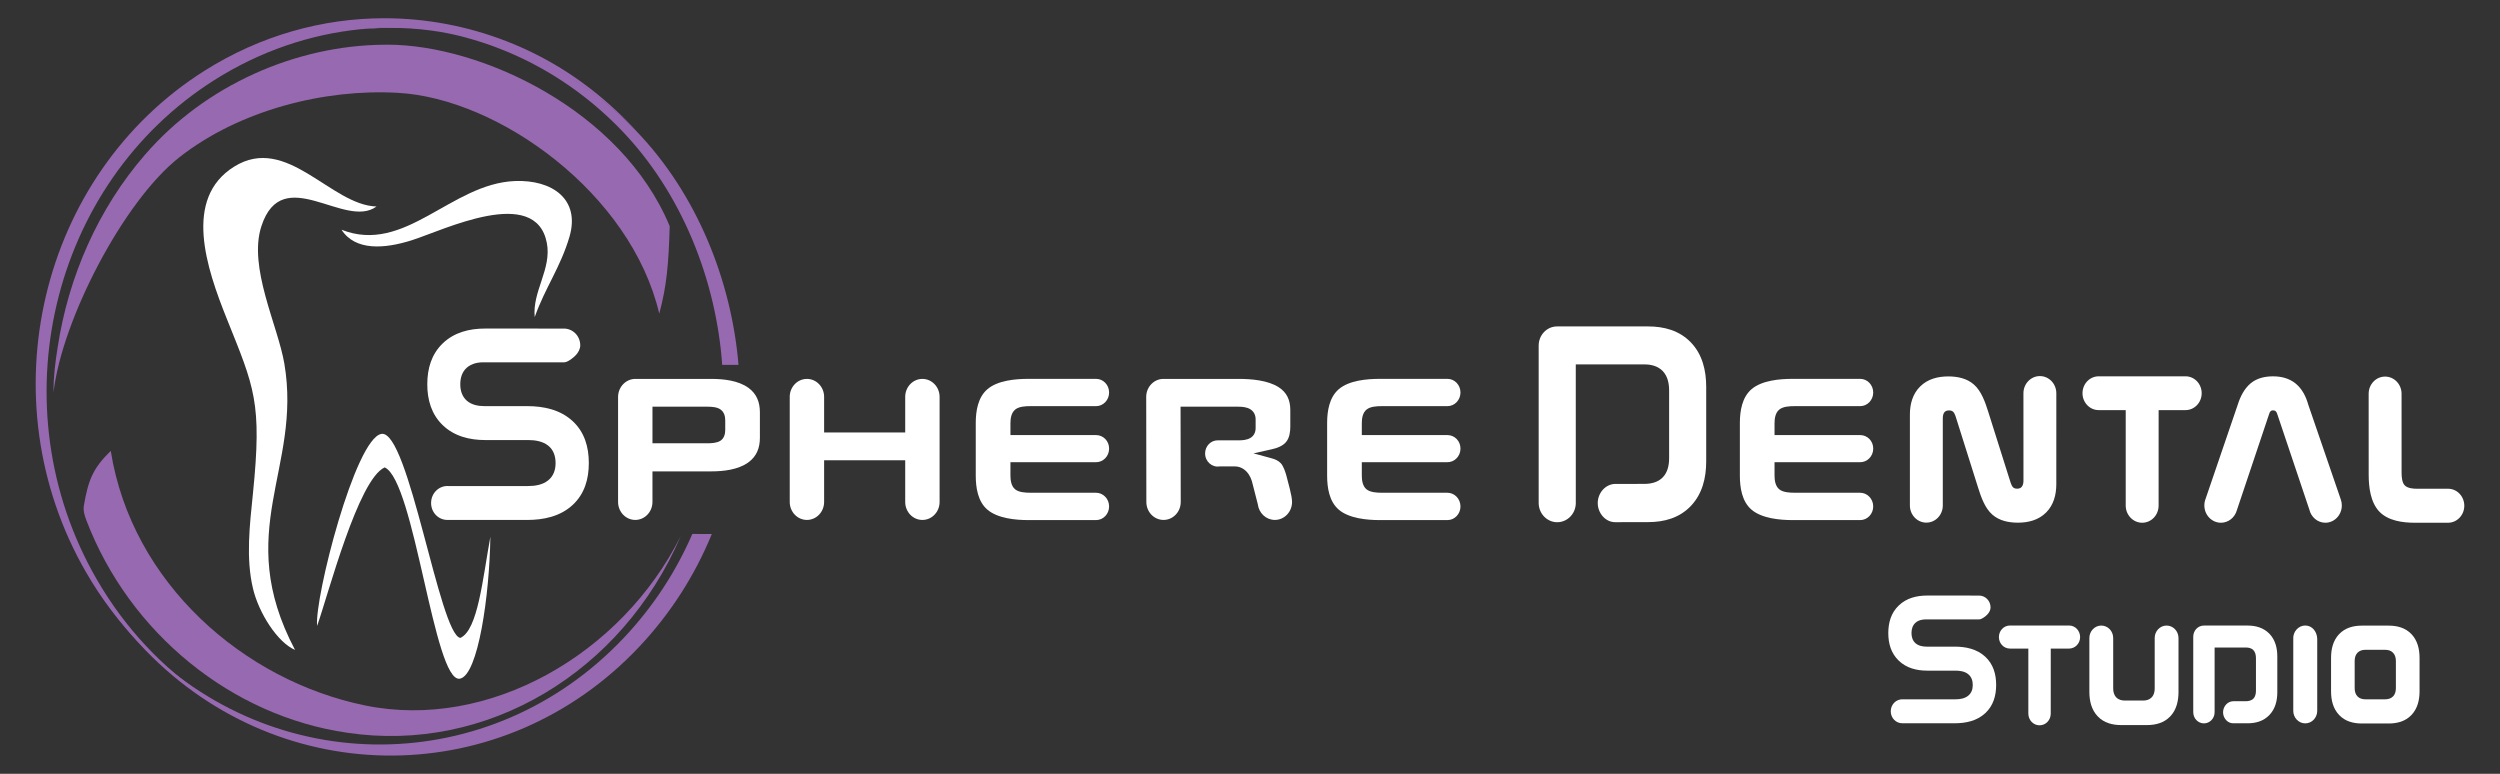 <?xml version="1.0" encoding="utf-8"?>
<!-- Generator: Adobe Illustrator 16.0.0, SVG Export Plug-In . SVG Version: 6.00 Build 0)  -->
<!DOCTYPE svg PUBLIC "-//W3C//DTD SVG 1.1//EN" "http://www.w3.org/Graphics/SVG/1.1/DTD/svg11.dtd">
<svg version="1.1" id="Logo_1_" xmlns="http://www.w3.org/2000/svg" xmlns:xlink="http://www.w3.org/1999/xlink" x="0px" y="0px"
	 width="210px" height="65px" viewBox="0 0 210 65" enable-background="new 0 0 210 65" xml:space="preserve">
<rect x="0" y="0" width="210" height="65" fill="#333333" stroke="none"/>
<rect id="Background" display="none" fill="#7F7777" width="210" height="65"/>
<g id="Esfera_2_">
	<path fill="#9769B0" d="M30.319,2.461c2.209-0.209,4.439-0.15,6.629,0.213c0.731,0.123,1.451,0.28,2.165,0.475
		c0.952,0.258,1.896,0.564,2.823,0.926c3.717,1.44,7.203,3.709,10.209,6.809c5.172,5.336,8.022,12.736,8.52,19.766h1.369v-0.01
		c-0.585-7.003-3.473-14.357-8.631-19.679c-3.963-4.088-8.751-6.754-13.796-8.002C38.6,2.709,37.578,2.52,36.547,2.4
		c-0.936-0.102-1.879-0.152-2.818-0.152C32.592,2.248,31.452,2.32,30.319,2.461"/>
	<path fill="#9769B0" d="M17.163,5.953C3.305,14.71-1.146,33.562,7.223,48.061c2.594,4.492,6.113,8.039,10.146,10.535
		c-3.66-2.447-6.85-5.787-9.248-9.941C-0.213,34.215,4.217,15.438,18.02,6.718c7.725-4.882,16.742-5.579,24.652-2.716
		c0.988,0.357,1.961,0.771,2.912,1.24c2.926,1.451,5.588,3.443,7.908,5.809c-2.305-2.533-5.008-4.664-7.994-6.242
		c-0.967-0.51-1.957-0.961-2.968-1.353c-3.271-1.267-6.743-1.924-10.242-1.924C27.127,1.532,21.901,2.959,17.163,5.953"/>
	<path fill="#9769B0" d="M58.155,44.855C56.79,48,54.88,50.949,52.427,53.55c-11.183,11.867-29.442,12-40.782,0.302
		c-0.793-0.816-1.53-1.672-2.211-2.556c0.844,1.164,1.776,2.281,2.802,3.34c11.529,11.894,30.089,11.759,41.457-0.305
		c2.672-2.834,4.7-6.052,6.1-9.474l-1.365-0.004h-0.273V44.855z"/>
	<path fill="#9769B0" d="M32.313,3.756c-7.467,0.045-15.09,3.409-20.122,9.229C8.286,17.467,5.752,23.192,4.844,29.17
		c-0.2,1.239-0.358,2.52-0.348,3.781c0.712-6.08,5.869-16.049,10.572-19.74c5.059-3.969,12.211-5.77,18.361-5.412
		c8.475,0.466,19.586,8.453,21.949,18.55c0.627-2.337,0.783-4.124,0.878-7.348c-4.047-9.75-15.87-15.247-23.691-15.247
		C32.48,3.754,32.397,3.755,32.313,3.756"/>
	<path fill="#9769B0" d="M7.047,42.459c-0.075,0.424,0.057,0.842,0.203,1.234c3.637,9.524,12.221,16.459,21.921,17.858
		c11.716,1.755,23.095-5.057,28.015-16.532c-4.976,9.967-16.168,16.362-26.52,14.239c-10.227-2.098-19.6-10.299-21.363-21.383
		C7.792,39.342,7.412,40.348,7.047,42.459"/>
</g>
<g id="Logo_3_">
	<g id="Letras_2_">
		<path fill="#FFFFFF" d="M193.982,42.795l-2.676-7.967c-0.029-0.096-0.074-0.213-0.145-0.279c-0.064-0.059-0.141-0.08-0.223-0.08
			c-0.08,0-0.146,0.016-0.213,0.08c-0.064,0.061-0.109,0.191-0.134,0.277l-0.004,0.01l-2.69,8.021
			c-0.172,0.623-0.719,1.053-1.338,1.053c-0.771,0-1.394-0.654-1.394-1.457c0-0.193,0.037-0.383,0.108-0.561l2.697-7.896
			c0.215-0.681,0.551-1.363,1.103-1.812c0.53-0.431,1.202-0.572,1.862-0.572c0.681,0,1.346,0.158,1.894,0.6
			c0.547,0.447,0.872,1.09,1.063,1.775l2.734,7.965c0.059,0.16,0.086,0.334,0.086,0.506c0,0.801-0.619,1.451-1.385,1.451
			C194.689,43.91,194.132,43.447,193.982,42.795"/>
		<path fill="#FFFFFF" d="M205.635,41.053c0.756,0,1.366,0.641,1.366,1.43c0,0.787-0.612,1.427-1.366,1.427h-2.799
			c-1.001,0-2.227-0.158-2.97-0.933c-0.743-0.776-0.897-2.053-0.897-3.104c0-2.266-0.002-4.531-0.002-6.796
			c0-0.8,0.617-1.444,1.383-1.444c0.762,0,1.381,0.645,1.381,1.444c0,2.216,0.002,4.431,0.002,6.646
			c0,0.324,0.033,0.812,0.268,1.051c0.238,0.244,0.706,0.281,1.021,0.281C203.891,41.055,204.762,41.053,205.635,41.053"/>
		<path fill="#FFFFFF" d="M157.35,42.541c0,0.633-0.49,1.146-1.095,1.146h-5.69c-1.068,0-2.573-0.138-3.439-0.877
			c-0.796-0.681-0.977-1.834-0.977-2.851v-4.431c0-1.012,0.187-2.155,0.977-2.833c0.866-0.744,2.367-0.871,3.439-0.871h5.69
			c0.604-0.002,1.095,0.513,1.095,1.146c0,0.632-0.49,1.146-1.095,1.146h-5.526c-0.391,0-0.949,0.023-1.271,0.289
			c-0.326,0.27-0.397,0.738-0.397,1.15v0.991h7.195c0.604,0,1.096,0.5,1.096,1.134c0,0.647-0.513,1.164-1.131,1.145h-7.16v1.109
			c0,0.407,0.065,0.896,0.395,1.166c0.318,0.262,0.887,0.289,1.275,0.289h5.49C156.838,41.377,157.35,41.893,157.35,42.541"/>
		<path fill="#FFFFFF" d="M132.365,30.607l0.002,11.645c0,0.896-0.706,1.615-1.561,1.615s-1.555-0.725-1.557-1.617l-0.001-1.426
			V29.033c0-0.891,0.69-1.613,1.542-1.613h7.656c1.328,0,2.619,0.336,3.584,1.34c0.969,1.002,1.291,2.35,1.291,3.738v6.258
			c0,1.393-0.328,2.734-1.291,3.746c-0.965,1.014-2.248,1.355-3.584,1.355l-2.773,0.006c-0.82,0-1.463-0.766-1.463-1.605
			c0-0.855,0.66-1.609,1.49-1.609l2.42-0.002c0.559,0,1.141-0.125,1.553-0.551c0.411-0.424,0.533-1.022,0.533-1.606v-5.697
			c0-0.591-0.125-1.197-0.539-1.627c-0.414-0.428-0.984-0.557-1.547-0.557L132.365,30.607L132.365,30.607z"/>
		<path fill="#FFFFFF" d="M172.73,40.67c0,0.896-0.225,1.744-0.854,2.379c-0.644,0.645-1.504,0.855-2.371,0.855
			c-0.759,0-1.553-0.152-2.149-0.676c-0.631-0.554-0.951-1.486-1.201-2.281l-1.793-5.682c-0.055-0.183-0.148-0.515-0.273-0.652
			c-0.096-0.105-0.229-0.137-0.361-0.137c-0.146,0-0.299,0.03-0.398,0.151c-0.109,0.136-0.135,0.343-0.135,0.513
			c0,2.438,0,4.879,0,7.319c0,0.797-0.618,1.442-1.381,1.442c-0.764,0-1.383-0.646-1.383-1.442v-7.629
			c0-0.892,0.228-1.733,0.857-2.361c0.643-0.641,1.505-0.85,2.369-0.85c0.76,0,1.552,0.156,2.148,0.679
			c0.631,0.552,0.952,1.485,1.203,2.28l1.791,5.672c0.059,0.183,0.15,0.524,0.277,0.664c0.094,0.104,0.227,0.135,0.361,0.135
			c0.148,0,0.293-0.036,0.394-0.161c0.11-0.14,0.14-0.345,0.14-0.519c0-2.445-0.003-4.89-0.003-7.334
			c0-0.798,0.619-1.444,1.382-1.444c0.764,0,1.381,0.646,1.381,1.444C172.729,35.582,172.73,38.127,172.73,40.67"/>
		<path fill="#FFFFFF" d="M53.393,31.828c-0.811-0.012-1.475,0.672-1.475,1.521v8.815c0,0.832,0.646,1.51,1.445,1.51
			c0.797,0,1.443-0.678,1.443-1.51v-2.569h4.951c1.012,0,2.25-0.136,3.104-0.755c0.691-0.502,0.97-1.207,0.97-2.073v-2.129
			c0-0.865-0.277-1.566-0.968-2.065c-0.856-0.616-2.097-0.745-3.106-0.745H53.393z M54.807,34.162h4.609
			c0.34,0,0.799,0.023,1.092,0.223c0.303,0.205,0.412,0.551,0.412,0.914v0.826c0,0.359-0.109,0.707-0.41,0.9
			c-0.289,0.188-0.759,0.211-1.094,0.211h-4.609V34.162L54.807,34.162z"/>
		<path fill="#FFFFFF" d="M122.68,42.541c0,0.633-0.492,1.146-1.095,1.146h-5.69c-1.07,0-2.576-0.138-3.44-0.877
			c-0.795-0.681-0.976-1.834-0.976-2.851v-4.431c0-1.012,0.187-2.155,0.976-2.833c0.866-0.744,2.369-0.871,3.44-0.871h5.69
			c0.603-0.002,1.095,0.513,1.095,1.146c0,0.632-0.492,1.146-1.095,1.146h-5.526c-0.392,0-0.951,0.023-1.271,0.289
			c-0.328,0.27-0.396,0.738-0.396,1.15v0.991h7.193c0.604,0,1.096,0.5,1.096,1.134c0,0.647-0.513,1.164-1.134,1.145h-7.155v1.109
			c0,0.407,0.064,0.896,0.393,1.166c0.318,0.262,0.887,0.289,1.275,0.289h5.487C122.168,41.377,122.68,41.893,122.68,42.541"/>
		<path fill="#FFFFFF" d="M99.182,42.164c0.002,0.834-0.648,1.51-1.443,1.51c-0.794,0-1.434-0.662-1.445-1.486l-0.012-8.873
			c0.014-0.843,0.688-1.518,1.496-1.485l6.275-0.002c1.044,0,2.429,0.109,3.345,0.69c0.689,0.438,0.988,1.079,0.988,1.92v1.402
			c0,0.43-0.068,0.936-0.346,1.275c-0.284,0.354-0.773,0.527-1.189,0.619l-1.555,0.348l1.537,0.42
			c0.271,0.072,0.557,0.197,0.756,0.412c0.221,0.236,0.381,0.73,0.469,1.043c0.135,0.566,0.475,1.664,0.475,2.207
			c0,0.834-0.647,1.51-1.444,1.51c-0.733,0-1.342-0.572-1.433-1.318l-0.429-1.676c-0.083-0.393-0.242-0.775-0.521-1.068
			c-0.273-0.282-0.609-0.434-0.996-0.434h-1.26c-0.639,0.105-1.221-0.408-1.221-1.088c0-0.609,0.471-1.102,1.054-1.102
			c0.581,0,1.162,0.002,1.743,0.002c0.325,0,0.721-0.029,1.006-0.203c0.293-0.172,0.441-0.473,0.441-0.826v-0.732
			c0-0.358-0.145-0.662-0.441-0.848c-0.289-0.182-0.676-0.219-1.006-0.219h-4.859L99.182,42.164z"/>
		<path fill="#FFFFFF" d="M93.165,42.541c0,0.633-0.491,1.146-1.095,1.146h-5.69c-1.068,0-2.574-0.138-3.439-0.877
			c-0.797-0.681-0.977-1.834-0.977-2.851v-4.431c0-1.012,0.186-2.155,0.977-2.833c0.865-0.744,2.368-0.871,3.439-0.871h5.69
			c0.604-0.002,1.095,0.513,1.095,1.146c0,0.632-0.491,1.146-1.095,1.146h-5.524c-0.393,0-0.953,0.023-1.271,0.289
			c-0.328,0.27-0.398,0.738-0.398,1.15v0.991h7.194c0.604,0,1.095,0.5,1.095,1.134c0,0.647-0.512,1.164-1.131,1.145h-7.158v1.109
			c0,0.407,0.064,0.896,0.393,1.166c0.319,0.262,0.888,0.289,1.277,0.289h5.488C92.653,41.377,93.165,41.893,93.165,42.541"/>
		<path fill="#FFFFFF" d="M69.226,42.164c0,0.834-0.647,1.51-1.444,1.51c-0.798,0-1.444-0.676-1.444-1.51v-8.771
			c-0.028-0.856,0.626-1.565,1.444-1.565c0.797,0,1.444,0.676,1.444,1.51v2.99h6.812v-2.937c-0.026-0.856,0.626-1.563,1.443-1.563
			c0.798,0,1.445,0.676,1.445,1.51v8.828c0,0.834-0.647,1.51-1.445,1.51c-0.797,0-1.443-0.676-1.443-1.51V38.66h-6.812V42.164z"/>
		<path fill="#FFFFFF" d="M48.741,29.012c0-0.803-0.637-1.428-1.406-1.412l-6.574-0.002c-1.303-0.002-2.598,0.304-3.58,1.253
			c-0.941,0.911-1.289,2.112-1.289,3.43c0,1.312,0.35,2.513,1.289,3.425c0.98,0.948,2.277,1.258,3.58,1.258h3.604
			c0.572,0,1.207,0.095,1.674,0.461c0.455,0.359,0.63,0.89,0.63,1.47c0,0.578-0.179,1.1-0.628,1.459
			c-0.469,0.377-1.101,0.473-1.676,0.473h-6.727l-0.006-0.002c-0.775-0.029-1.42,0.611-1.42,1.426c0,0.803,0.623,1.434,1.391,1.424
			h6.682c1.369,0,2.78-0.289,3.83-1.27c0.986-0.922,1.346-2.156,1.346-3.51c0-1.353-0.359-2.588-1.346-3.511
			c-1.05-0.979-2.461-1.27-3.83-1.27h-3.588c-0.518,0-1.073-0.099-1.483-0.455c-0.399-0.351-0.55-0.849-0.55-1.378
			c0-0.536,0.146-1.04,0.548-1.397c0.409-0.361,0.974-0.465,1.485-0.45h6.695c0.297,0,0.811-0.411,1.003-0.63
			C48.581,29.588,48.741,29.312,48.741,29.012"/>
		<path fill="#FFFFFF" d="M181.325,34.449l-0.002,8.004c0.008,0.807-0.607,1.457-1.38,1.457c-0.764,0-1.383-0.648-1.383-1.445
			v-8.016c-0.758,0-1.518,0-2.274,0c-0.748,0-1.356-0.635-1.356-1.418c0-0.785,0.608-1.42,1.356-1.42c2.435,0,4.864,0,7.3,0
			c0.748,0,1.355,0.635,1.355,1.42c0,0.783-0.607,1.418-1.355,1.418C182.831,34.449,182.079,34.449,181.325,34.449"/>
		<path fill="#FFFFFF" d="M167.677,57.535c0-0.914-0.245-1.742-0.907-2.363c-0.703-0.658-1.647-0.854-2.564-0.854h-2.364
			c-0.327,0-0.678-0.062-0.937-0.285c-0.247-0.217-0.34-0.527-0.34-0.855c0-0.332,0.09-0.648,0.34-0.869
			c0.257-0.227,0.613-0.289,0.937-0.281h4.41c0.218,0,0.569-0.274,0.71-0.438c0.137-0.154,0.244-0.352,0.244-0.566
			c0-0.565-0.449-1.008-0.991-0.996l-4.33-0.002c-0.875,0-1.743,0.207-2.399,0.845c-0.635,0.612-0.87,1.424-0.87,2.31
			c0,0.885,0.237,1.69,0.87,2.307c0.656,0.637,1.524,0.846,2.399,0.846h2.374c0.362,0,0.77,0.057,1.062,0.291
			c0.283,0.223,0.39,0.553,0.39,0.914c0,0.359-0.106,0.682-0.39,0.906c-0.295,0.238-0.699,0.297-1.062,0.297h-4.433
			c-0.55-0.02-1.003,0.432-1.003,1.006c0,0.566,0.439,1.012,0.98,1.006h4.401c0.917,0,1.862-0.195,2.565-0.854
			C167.434,59.277,167.677,58.447,167.677,57.535"/>
		<path fill="#FFFFFF" d="M197.792,55.531v2.264c0,0.258,0.056,0.514,0.233,0.699c0.182,0.189,0.422,0.248,0.67,0.248h1.654
			c0.25,0,0.489-0.059,0.67-0.248c0.18-0.186,0.235-0.441,0.235-0.699v-2.264c0-0.256-0.057-0.51-0.235-0.697
			c-0.181-0.191-0.42-0.25-0.67-0.25h-1.654c-0.248,0-0.488,0.059-0.67,0.25C197.848,55.021,197.792,55.275,197.792,55.531
			 M198.393,52.553h2.264c0.703,0,1.392,0.176,1.902,0.711c0.512,0.537,0.683,1.256,0.683,1.992v2.818
			c0,0.734-0.171,1.453-0.683,1.988c-0.512,0.537-1.199,0.711-1.902,0.711h-2.264c-0.705,0-1.395-0.174-1.904-0.711
			c-0.512-0.535-0.68-1.254-0.68-1.988v-2.818c0-0.736,0.168-1.455,0.68-1.992C196.999,52.729,197.688,52.553,198.393,52.553"/>
		<path fill="#FFFFFF" d="M192.635,53.689c-0.047-0.609,0.42-1.146,1.006-1.146c0.596,0,1,0.535,1.006,1.136v6.032
			c0,0.58-0.451,1.052-1.006,1.052c-0.553,0-1.006-0.472-1.006-1.052V53.689z"/>
		<path fill="#FFFFFF" d="M186.027,54.395v5.439c0,0.514-0.405,0.93-0.896,0.93c-0.491,0-0.896-0.418-0.896-0.932l-0.002-0.684
			V53.48c0-0.515,0.398-0.933,0.891-0.933h3.682c0.676,0,1.332,0.179,1.826,0.688c0.492,0.513,0.662,1.195,0.662,1.908v3.008
			c0,0.709-0.172,1.392-0.662,1.906c-0.494,0.519-1.146,0.699-1.826,0.699h-1.217c-0.475,0.004-0.851-0.434-0.851-0.926
			c0-0.496,0.384-0.928,0.862-0.928h1.045c0.227-0.002,0.476-0.047,0.643-0.221c0.168-0.175,0.212-0.427,0.212-0.662v-2.736
			c0-0.24-0.047-0.496-0.216-0.674c-0.168-0.172-0.41-0.219-0.639-0.219h-2.619V54.395z"/>
		<path fill="#FFFFFF" d="M172.264,54.48l-0.002,5.455c0.006,0.549-0.414,0.991-0.941,0.991c-0.519,0-0.94-0.438-0.94-0.985V54.48
			c-0.514,0-1.032,0-1.549,0c-0.513,0-0.924-0.433-0.924-0.965c0-0.537,0.411-0.972,0.924-0.972h4.974
			c0.51,0,0.924,0.435,0.924,0.972c0,0.532-0.414,0.965-0.924,0.965C173.29,54.48,172.775,54.48,172.264,54.48"/>
		<path fill="#FFFFFF" d="M181.993,52.547c0.553,0,1.001,0.471,1.001,1.047l0.001,4.525c0,0.758-0.169,1.506-0.694,2.057
			c-0.523,0.551-1.232,0.73-1.953,0.73h-2.175c-0.725,0-1.438-0.18-1.964-0.732c-0.527-0.551-0.702-1.293-0.702-2.055v-4.525
			c0-0.576,0.447-1.047,1.002-1.047c0.554,0,0.999,0.471,0.999,1.047v4.238c0,0.275,0.065,0.545,0.256,0.746
			c0.191,0.199,0.45,0.268,0.713,0.268h1.551c0.265,0,0.521-0.068,0.713-0.268c0.191-0.201,0.254-0.471,0.254-0.746v-4.238
			C180.991,53.018,181.439,52.547,181.993,52.547"/>
	</g>
	<g id="Diente_2_">
		<path fill="#FFFFFF" d="M24.782,54.592c-5.278-9.988,0.598-15.225-0.895-24.038c-0.546-3.221-3.063-8.114-1.925-11.567
			c1.774-5.383,7.013,0.317,9.665-1.641c-3.847-0.11-7.531-6.114-11.962-3.346c-4.29,2.682-2.33,8.494-0.619,12.763
			c2.322,5.791,2.979,7.012,2.201,14.698c-0.27,2.645-0.603,5.418,0.004,7.975C21.731,51.473,23.305,53.967,24.782,54.592"/>
		<path fill="#FFFFFF" d="M32.042,36.447c-2.206,0.363-5.647,13.848-5.403,16.129c0.923-2.607,3.444-12.316,5.675-13.314
			c2.518,1.125,4.146,18.104,6.309,17.748c1.547-0.258,2.504-7.08,2.567-11.922c-0.649,3.576-1.052,7.84-2.521,8.496
			C36.924,53.338,34.333,36.068,32.042,36.447"/>
		<path fill="#FFFFFF" d="M28.688,19.297c1.162,1.798,3.627,1.607,5.916,0.879c2.646-0.841,10.391-4.654,11.33,0.228
			c0.423,2.194-1.233,4.073-1.018,6.231c0.865-2.456,2.178-4.2,2.924-6.764c0.912-3.143-1.464-4.789-4.592-4.664
			C37.873,15.425,34.01,21.404,28.688,19.297"/>
	</g>
</g>
</svg>
